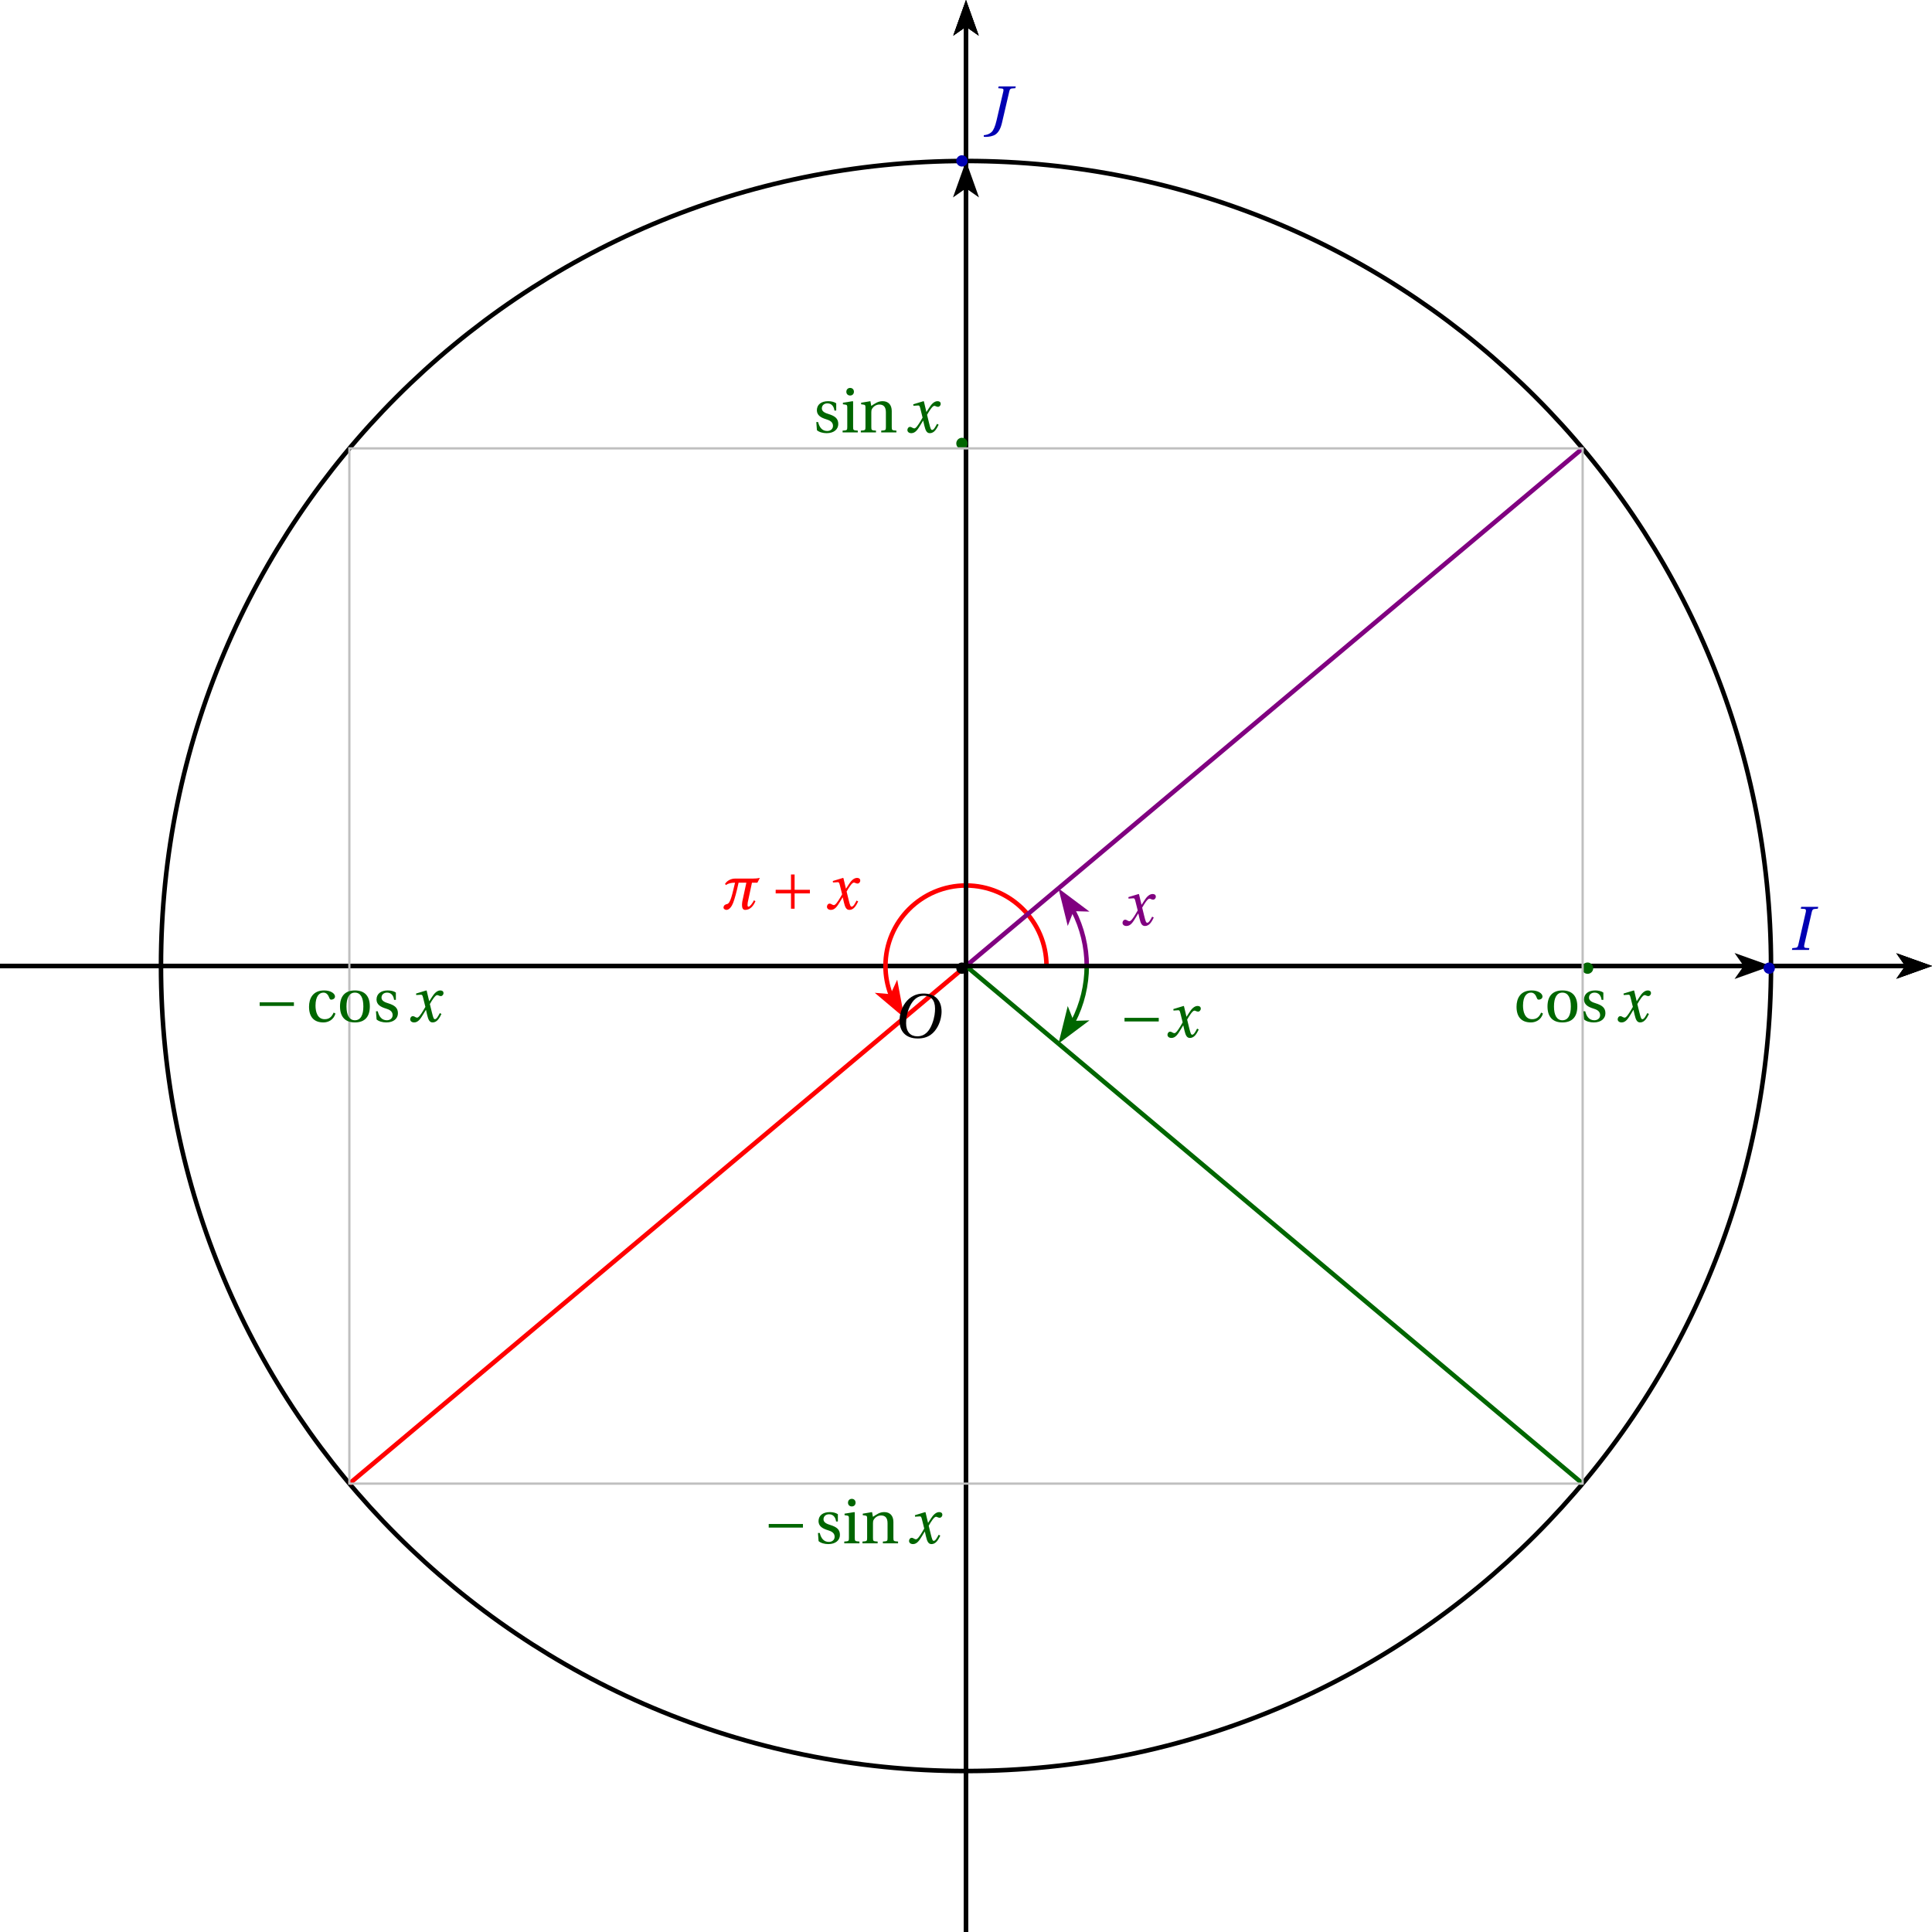 <?xml version='1.0' encoding='UTF-8'?>
<!-- This file was generated by dvisvgm 2.2 -->
<svg height='191.461pt' version='1.1' viewBox='36.172 21.555 191.461 191.461' width='191.461pt' xmlns='http://www.w3.org/2000/svg' xmlns:xlink='http://www.w3.org/1999/xlink'>
<defs>
<clipPath id='clip1'>
<path d='M36.172 213.016V21.555H227.633V213.016Z'/>
</clipPath>
<clipPath clip-path='url(#clip1)' id='clip2'>
<path d='M131.902 678.051'/>
</clipPath>
<clipPath clip-path='url(#clip1)' id='clip3'>
<path d='M131.902 678.051'/>
</clipPath>
<clipPath clip-path='url(#clip1)' id='clip4'>
<path d='M131.902 678.051'/>
</clipPath>
<path d='M3.441 0L3.506 -0.318L2.86 -0.362C2.597 -0.384 2.542 -0.57 2.619 -0.909L3.934 -6.673C4.011 -7.013 4.12 -7.188 4.394 -7.21L4.997 -7.265L5.073 -7.583H2.071L1.994 -7.265L2.641 -7.221C2.893 -7.199 2.959 -7.002 2.882 -6.673L1.567 -0.909C1.49 -0.559 1.37 -0.405 1.107 -0.384L0.504 -0.318L0.438 0H3.441Z' id='g8-73'/>
<path d='M2.148 -7.583L2.071 -7.265L2.717 -7.21C2.98 -7.188 3.046 -7.046 2.97 -6.706L1.775 -1.578C1.534 -0.548 1.238 0.142 0.899 0.46C0.526 0.8 0.077 0.953 -0.471 1.008V1.282C-0.351 1.293 -0.23 1.304 -0.11 1.304C0.394 1.304 1.151 1.183 1.589 0.877C2.104 0.515 2.487 -0.099 2.739 -1.194L4.021 -6.706C4.098 -7.046 4.208 -7.199 4.482 -7.221L5.084 -7.265L5.161 -7.583H2.148Z' id='g8-74'/>
<path d='M5.523 -7.364C6.728 -7.364 7.495 -6.651 7.495 -5.106C7.495 -4.482 7.429 -3.572 6.98 -2.411C6.531 -1.238 5.786 -0.219 4.361 -0.219C3.178 -0.219 2.4 -0.997 2.4 -2.52C2.4 -3.441 2.575 -4.46 3.079 -5.523C3.583 -6.564 4.361 -7.364 5.523 -7.364ZM5.479 -7.747C3.726 -7.747 2.641 -6.783 2.005 -5.731C1.403 -4.712 1.249 -3.682 1.249 -2.959C1.249 -1.151 2.279 0.164 4.46 0.164C6.399 0.164 7.353 -0.833 7.955 -1.918C8.547 -2.991 8.646 -4.109 8.646 -4.536C8.646 -6.783 7.287 -7.747 5.479 -7.747Z' id='g8-79'/>
<path d='M5.556 -1.512C5.293 -1.019 4.997 -0.438 4.69 -0.438C4.482 -0.438 4.394 -0.69 4.153 -1.666L3.802 -3.101C4.197 -3.802 4.756 -4.679 5.073 -4.679C5.172 -4.679 5.26 -4.657 5.38 -4.591C5.49 -4.547 5.599 -4.504 5.731 -4.504C5.972 -4.504 6.202 -4.734 6.202 -5.03C6.202 -5.369 5.95 -5.501 5.643 -5.501C5.062 -5.501 4.569 -4.975 4.186 -4.361L3.704 -3.616H3.682L3.243 -5.457L3.178 -5.501L1.37 -4.953L1.403 -4.69L2.224 -4.745C2.422 -4.756 2.498 -4.701 2.619 -4.197L3.013 -2.608L2.707 -2.082C2.235 -1.282 1.83 -0.712 1.567 -0.712C1.457 -0.712 1.348 -0.756 1.249 -0.811C1.14 -0.866 0.997 -0.975 0.811 -0.975C0.526 -0.975 0.34 -0.69 0.34 -0.427C0.34 -0.11 0.603 0.131 1.041 0.131C1.786 0.131 2.213 -0.614 2.663 -1.348L3.101 -2.071H3.123L3.32 -1.216C3.528 -0.34 3.737 0.131 4.295 0.131C5.095 0.131 5.512 -0.69 5.84 -1.359L5.556 -1.512Z' id='g8-120'/>
<path d='M6.958 -2.772V-3.408H0.931V-2.772H6.958Z' id='g1-161'/>
<path d='M0.931 -3.408V-2.772H3.627V-0.077H4.263V-2.772H6.958V-3.408H4.263V-6.103H3.627V-3.408H0.931Z' id='g1-197'/>
<use id='g10-99' xlink:href='#g3-99'/>
<use id='g10-105' xlink:href='#g3-105'/>
<use id='g10-110' xlink:href='#g3-110'/>
<use id='g10-111' xlink:href='#g3-111'/>
<use id='g10-115' xlink:href='#g3-115'/>
<path d='M5.742 -1.556C5.457 -0.997 5.019 -0.427 4.778 -0.427C4.646 -0.427 4.613 -0.559 4.613 -0.756C4.613 -0.877 4.624 -1.019 4.646 -1.162L5.391 -4.657H6.344L6.783 -5.501C6.465 -5.424 6.016 -5.38 5.501 -5.38H2.389C1.83 -5.38 1.063 -5.106 0.647 -4.438L0.822 -4.241C1.26 -4.58 1.83 -4.657 2.411 -4.657C1.94 -2.728 1.622 -1.008 1.008 -0.899C0.734 -0.855 0.384 -0.679 0.384 -0.263C0.384 -0.011 0.723 0.131 0.888 0.131C1.468 0.131 1.874 -0.592 2.071 -1.085C2.323 -1.72 2.707 -3.09 3.035 -4.657H4.405L3.693 -1.348C3.66 -1.118 3.638 -0.909 3.638 -0.734C3.638 -0.175 3.813 0.131 4.208 0.131C5.008 0.131 5.621 -0.482 6.005 -1.403L5.742 -1.556Z' id='g5-188'/>
<path d='M3.287 -0.438C1.983 -0.438 1.677 -1.797 1.677 -2.827C1.677 -4.46 2.323 -5.117 3.079 -5.117C3.583 -5.117 3.901 -4.756 4.12 -4.164C4.186 -3.989 4.252 -3.879 4.46 -3.879C4.679 -3.879 5.106 -4.021 5.106 -4.438C5.106 -4.942 4.383 -5.501 3.2 -5.501C1.205 -5.501 0.537 -4.087 0.537 -2.63C0.537 -0.8 1.435 0.131 3.079 0.131C3.846 0.131 4.876 -0.274 5.183 -1.446L4.865 -1.6C4.526 -0.833 4.087 -0.438 3.287 -0.438Z' id='g3-99'/>
<path d='M0.405 -5.227V-4.953L0.822 -4.898C1.107 -4.854 1.172 -4.799 1.172 -4.405V-0.953C1.172 -0.394 1.14 -0.373 0.351 -0.318V0H3.024V-0.318C2.246 -0.373 2.202 -0.394 2.202 -0.953V-5.435L2.126 -5.501L0.405 -5.227ZM1.677 -7.835C1.282 -7.835 1.008 -7.55 1.008 -7.155C1.008 -6.772 1.282 -6.498 1.677 -6.498C2.082 -6.498 2.334 -6.772 2.345 -7.155C2.345 -7.55 2.082 -7.835 1.677 -7.835Z' id='g3-105'/>
<path d='M5.797 -3.758C5.797 -4.865 5.194 -5.501 4.186 -5.501C3.375 -5.501 2.871 -5.106 2.192 -4.668L2.038 -5.501L0.405 -5.227V-4.953L0.822 -4.898C1.107 -4.854 1.172 -4.799 1.172 -4.405V-0.953C1.172 -0.394 1.14 -0.373 0.351 -0.318V0H3.024V-0.318C2.246 -0.373 2.202 -0.394 2.202 -0.953V-3.517C2.202 -3.791 2.224 -3.945 2.312 -4.12C2.542 -4.547 3.035 -4.909 3.616 -4.909C4.361 -4.909 4.767 -4.493 4.767 -3.539V-0.953C4.767 -0.394 4.734 -0.373 3.945 -0.318V0H6.618V-0.318C5.84 -0.373 5.797 -0.394 5.797 -0.953V-3.758Z' id='g3-110'/>
<path d='M3.156 -5.501C1.403 -5.501 0.537 -4.46 0.537 -2.685S1.403 0.131 3.156 0.131C4.931 0.131 5.786 -0.909 5.786 -2.685S4.931 -5.501 3.156 -5.501ZM1.677 -2.685C1.677 -4.197 2.159 -5.117 3.156 -5.117C4.175 -5.117 4.646 -4.197 4.646 -2.685S4.175 -0.252 3.156 -0.252C2.159 -0.252 1.677 -1.172 1.677 -2.685Z' id='g3-111'/>
<path d='M4.021 -3.846V-5.128C3.66 -5.391 3.101 -5.501 2.608 -5.501C1.425 -5.501 0.625 -4.942 0.614 -3.901C0.625 -2.991 1.359 -2.586 2.268 -2.312C2.761 -2.159 3.452 -1.907 3.452 -1.162C3.452 -0.603 3.013 -0.252 2.433 -0.252C1.545 -0.252 1.052 -0.899 0.833 -1.83H0.515L0.625 -0.394C1.019 -0.044 1.687 0.131 2.334 0.131C3.638 0.131 4.383 -0.559 4.383 -1.49C4.383 -2.455 3.791 -2.893 2.663 -3.243C2.213 -3.386 1.49 -3.616 1.49 -4.23C1.501 -4.799 1.929 -5.117 2.476 -5.117C3.254 -5.117 3.627 -4.515 3.704 -3.846H4.021Z' id='g3-115'/>
</defs>
<g id='page1'>
<path clip-path='url(#clip1)' d='M224.101 118.547L227.633 117.285L224.101 116.023L224.984 117.285'/>
<path clip-path='url(#clip1)' d='M36.168 117.285H224.985' fill='none' stroke='#000000' stroke-miterlimit='10' stroke-width='0.421'/>
<path clip-path='url(#clip1)' d='M131.903 118.406V117.285' fill='none' stroke='#000000' stroke-miterlimit='10' stroke-width='0.224'/>
<path clip-path='url(#clip1)' d='M131.903 118.406V117.285' fill='none' stroke='#000000' stroke-miterlimit='10' stroke-width='0.224'/>
<path clip-path='url(#clip1)' d='M133.164 25.086L131.902 21.555L130.641 25.086L131.902 24.203'/>
<path clip-path='url(#clip1)' d='M131.903 213.015V24.203' fill='none' stroke='#000000' stroke-miterlimit='10' stroke-width='0.421'/>
<path clip-path='url(#clip1)' d='M224.101 118.547L227.633 117.285L224.101 116.023L224.984 117.285'/>
<path clip-path='url(#clip1)' d='M36.168 117.285H224.985' fill='none' stroke='#000000' stroke-miterlimit='10' stroke-width='0.421'/>
<path clip-path='url(#clip1)' d='M133.164 25.086L131.902 21.555L130.641 25.086L131.902 24.203'/>
<path clip-path='url(#clip1)' d='M131.903 213.015V24.203' fill='none' stroke='#000000' stroke-miterlimit='10' stroke-width='0.421'/>
<path clip-path='url(#clip1)' d='M130.781 117.285H131.903' fill='none' stroke='#000000' stroke-miterlimit='10' stroke-width='0.224'/>
<path clip-path='url(#clip1)' d='M130.781 117.285H131.903' fill='none' stroke='#000000' stroke-miterlimit='10' stroke-width='0.224'/>
<path clip-path='url(#clip1)' d='M133.164 25.086L131.902 21.555L130.641 25.086L131.902 24.203'/>
<path clip-path='url(#clip1)' d='M131.903 213.015V24.203' fill='none' stroke='#000000' stroke-miterlimit='10' stroke-width='0.421'/>
<path clip-path='url(#clip1)' d='M224.101 118.547L227.633 117.285L224.101 116.023L224.984 117.285'/>
<path clip-path='url(#clip1)' d='M36.168 117.285H224.985' fill='none' stroke='#000000' stroke-miterlimit='10' stroke-width='0.421'/>
<path clip-path='url(#clip1)' d='M211.68 117.285V117.285C211.68 73.227 175.961 37.508 131.902 37.508C87.844 37.508 52.125 73.227 52.125 117.285C52.125 161.344 87.844 197.063 131.902 197.063C175.961 197.063 211.68 161.344 211.68 117.285Z' fill='none' stroke='#000000' stroke-miterlimit='10' stroke-width='0.449'/>
<path clip-path='url(#clip2)' d='M130.613 113.676L131.902 117.285L133.191 113.676L131.902 114.578' fill='#800080'/>
<path clip-path='url(#clip1)' d='M144.137 111.894L141.067 109.594L141.985 113.316L142.563 111.851' fill='#800080'/>
<path clip-path='url(#clip1)' d='M143.867 117.285V117.285C143.867 115.379 143.41 113.496 142.539 111.801' fill='none' stroke='#800080' stroke-miterlimit='10' stroke-width='0.449'/>
<path clip-path='url(#clip3)' d='M130.613 113.676L131.902 117.285L133.191 113.676L131.902 114.578' fill='#006600'/>
<path clip-path='url(#clip1)' d='M141.985 121.254L141.067 124.976L144.137 122.676L142.563 122.719' fill='#006600'/>
<path clip-path='url(#clip1)' d='M142.539 122.769V122.769C143.41 121.074 143.867 119.191 143.867 117.285' fill='none' stroke='#006600' stroke-miterlimit='10' stroke-width='0.449'/>
<path clip-path='url(#clip4)' d='M130.613 113.676L131.902 117.285L133.191 113.676L131.902 114.578' fill='#ff0000'/>
<path clip-path='url(#clip1)' d='M122.86 119.941L125.789 122.414L125.086 118.644L124.426 120.074' fill='#ff0000'/>
<path clip-path='url(#clip1)' d='M139.879 117.285V117.285C139.879 112.883 136.305 109.308 131.903 109.308C127.5 109.308 123.922 112.883 123.922 117.285C123.922 118.254 124.102 119.219 124.446 120.125' fill='none' stroke='#ff0000' stroke-miterlimit='10' stroke-width='0.449'/>
<path clip-path='url(#clip1)' d='M131.902 117.285L193.012 65.988' fill='none' stroke='#800080' stroke-miterlimit='10' stroke-width='0.449'/>
<path clip-path='url(#clip1)' d='M131.902 117.285L193.012 168.582' fill='none' stroke='#006600' stroke-miterlimit='10' stroke-width='0.449'/>
<path clip-path='url(#clip1)' d='M131.902 117.285L70.793 168.582' fill='none' stroke='#ff0000' stroke-miterlimit='10' stroke-width='0.449'/>
<path clip-path='url(#clip1)' d='M208.066 118.574L211.68 117.285L208.066 115.996L208.969 117.285'/>
<path clip-path='url(#clip1)' d='M131.903 117.285H208.969' fill='none' stroke='#000000' stroke-miterlimit='10' stroke-width='0.449'/>
<path clip-path='url(#clip1)' d='M133.191 41.121L131.902 37.508L130.613 41.121L131.902 40.219'/>
<path clip-path='url(#clip1)' d='M131.903 117.285V40.219' fill='none' stroke='#000000' stroke-miterlimit='10' stroke-width='0.449'/>
<path clip-path='url(#clip1)' d='M132.061 117.5C132.061 117.19 131.81 116.939 131.5 116.939S130.939 117.19 130.939 117.5C130.939 117.81 131.19 118.061 131.5 118.061S132.061 117.81 132.061 117.5Z' fill-rule='evenodd'/>
<g transform='matrix(0.563 0 0 0.563 6.196 100.296)'>
<use x='210.336' xlink:href='#g8-79' y='42.772'/>
</g>
<path clip-path='url(#clip1)' d='M212.061 117.5C212.061 117.19 211.809 116.939 211.5 116.939C211.19 116.939 210.939 117.19 210.939 117.5C210.939 117.81 211.19 118.061 211.5 118.061C211.809 118.061 212.061 117.81 212.061 117.5Z' fill='#0000b3' fill-rule='evenodd'/>
<g fill='#0000b3' transform='matrix(0.563 0 0 0.563 94.748 91.52)'>
<use x='210.934' xlink:href='#g8-73' y='42.939'/>
</g>
<path clip-path='url(#clip1)' d='M132.061 37.5C132.061 37.19 131.81 36.939 131.5 36.939S130.939 37.19 130.939 37.5C130.939 37.81 131.19 38.061 131.5 38.061S132.061 37.81 132.061 37.5Z' fill='#0000b3' fill-rule='evenodd'/>
<g fill='#0000b3' transform='matrix(0.563 0 0 0.563 14.971 10.946)'>
<use x='211.293' xlink:href='#g8-74' y='41.636'/>
</g>
<g fill='#800080' transform='matrix(0.563 0 0 0.563 28.533 89.127)'>
<use x='210.815' xlink:href='#g8-120' y='42.843'/>
</g>
<g fill='#006600' transform='matrix(0.563 0 0 0.563 28.533 97.105)'>
<use x='210.575' xlink:href='#g1-161' y='48.379'/>
<use x='218.729' xlink:href='#g8-120' y='48.379'/>
</g>
<g fill='#ff0000' transform='matrix(0.563 0 0 0.563 3.004 87.531)'>
<use x='185.883' xlink:href='#g5-188' y='42.843'/>
<use x='194.517' xlink:href='#g1-197' y='42.843'/>
<use x='204.132' xlink:href='#g8-120' y='42.843'/>
</g>
<path clip-path='url(#clip1)' d='M194.061 117.5C194.061 117.19 193.81 116.939 193.5 116.939C193.19 116.939 192.939 117.19 192.939 117.5C192.939 117.81 193.19 118.061 193.5 118.061C193.81 118.061 194.061 117.81 194.061 117.5Z' fill='#006600' fill-rule='evenodd'/>
<path clip-path='url(#clip1)' d='M132.061 65.5C132.061 65.19 131.81 64.939 131.5 64.939S130.939 65.19 130.939 65.5S131.19 66.061 131.5 66.061S132.061 65.81 132.061 65.5Z' fill='#006600' fill-rule='evenodd'/>
<path clip-path='url(#clip1)' d='M70.793 117.285V168.582H193.012V65.988H70.793Z' fill='none' stroke='#bfbfbf' stroke-miterlimit='10' stroke-width='0.224'/>
<g fill='#006600' transform='matrix(0.563 0 0 0.563 74.485 97.105)'>
<use x='198.353' xlink:href='#g10-99' y='45.647'/>
<use x='203.804' xlink:href='#g10-111' y='45.647'/>
<use x='210.152' xlink:href='#g10-115' y='45.647'/>
<use x='216.354' xlink:href='#g8-120' y='45.647'/>
</g>
<g fill='#006600' transform='matrix(0.563 0 0 0.563 -47.734 97.105)'>
<use x='193.811' xlink:href='#g1-161' y='45.647'/>
<use x='202.894' xlink:href='#g10-99' y='45.647'/>
<use x='208.346' xlink:href='#g10-111' y='45.647'/>
<use x='214.694' xlink:href='#g10-115' y='45.647'/>
<use x='220.896' xlink:href='#g8-120' y='45.647'/>
</g>
<g fill='#006600' transform='matrix(0.563 0 0 0.563 4.6 38.07)'>
<use x='199.249' xlink:href='#g10-115' y='46.783'/>
<use x='204.043' xlink:href='#g10-105' y='46.783'/>
<use x='207.247' xlink:href='#g10-110' y='46.783'/>
<use x='215.458' xlink:href='#g8-120' y='46.783'/>
</g>
<g fill='#006600' transform='matrix(0.563 0 0 0.563 2.207 148.162)'>
<use x='194.708' xlink:href='#g1-161' y='46.783'/>
<use x='203.791' xlink:href='#g10-115' y='46.783'/>
<use x='208.585' xlink:href='#g10-105' y='46.783'/>
<use x='211.789' xlink:href='#g10-110' y='46.783'/>
<use x='219.999' xlink:href='#g8-120' y='46.783'/>
</g>
</g>
</svg>